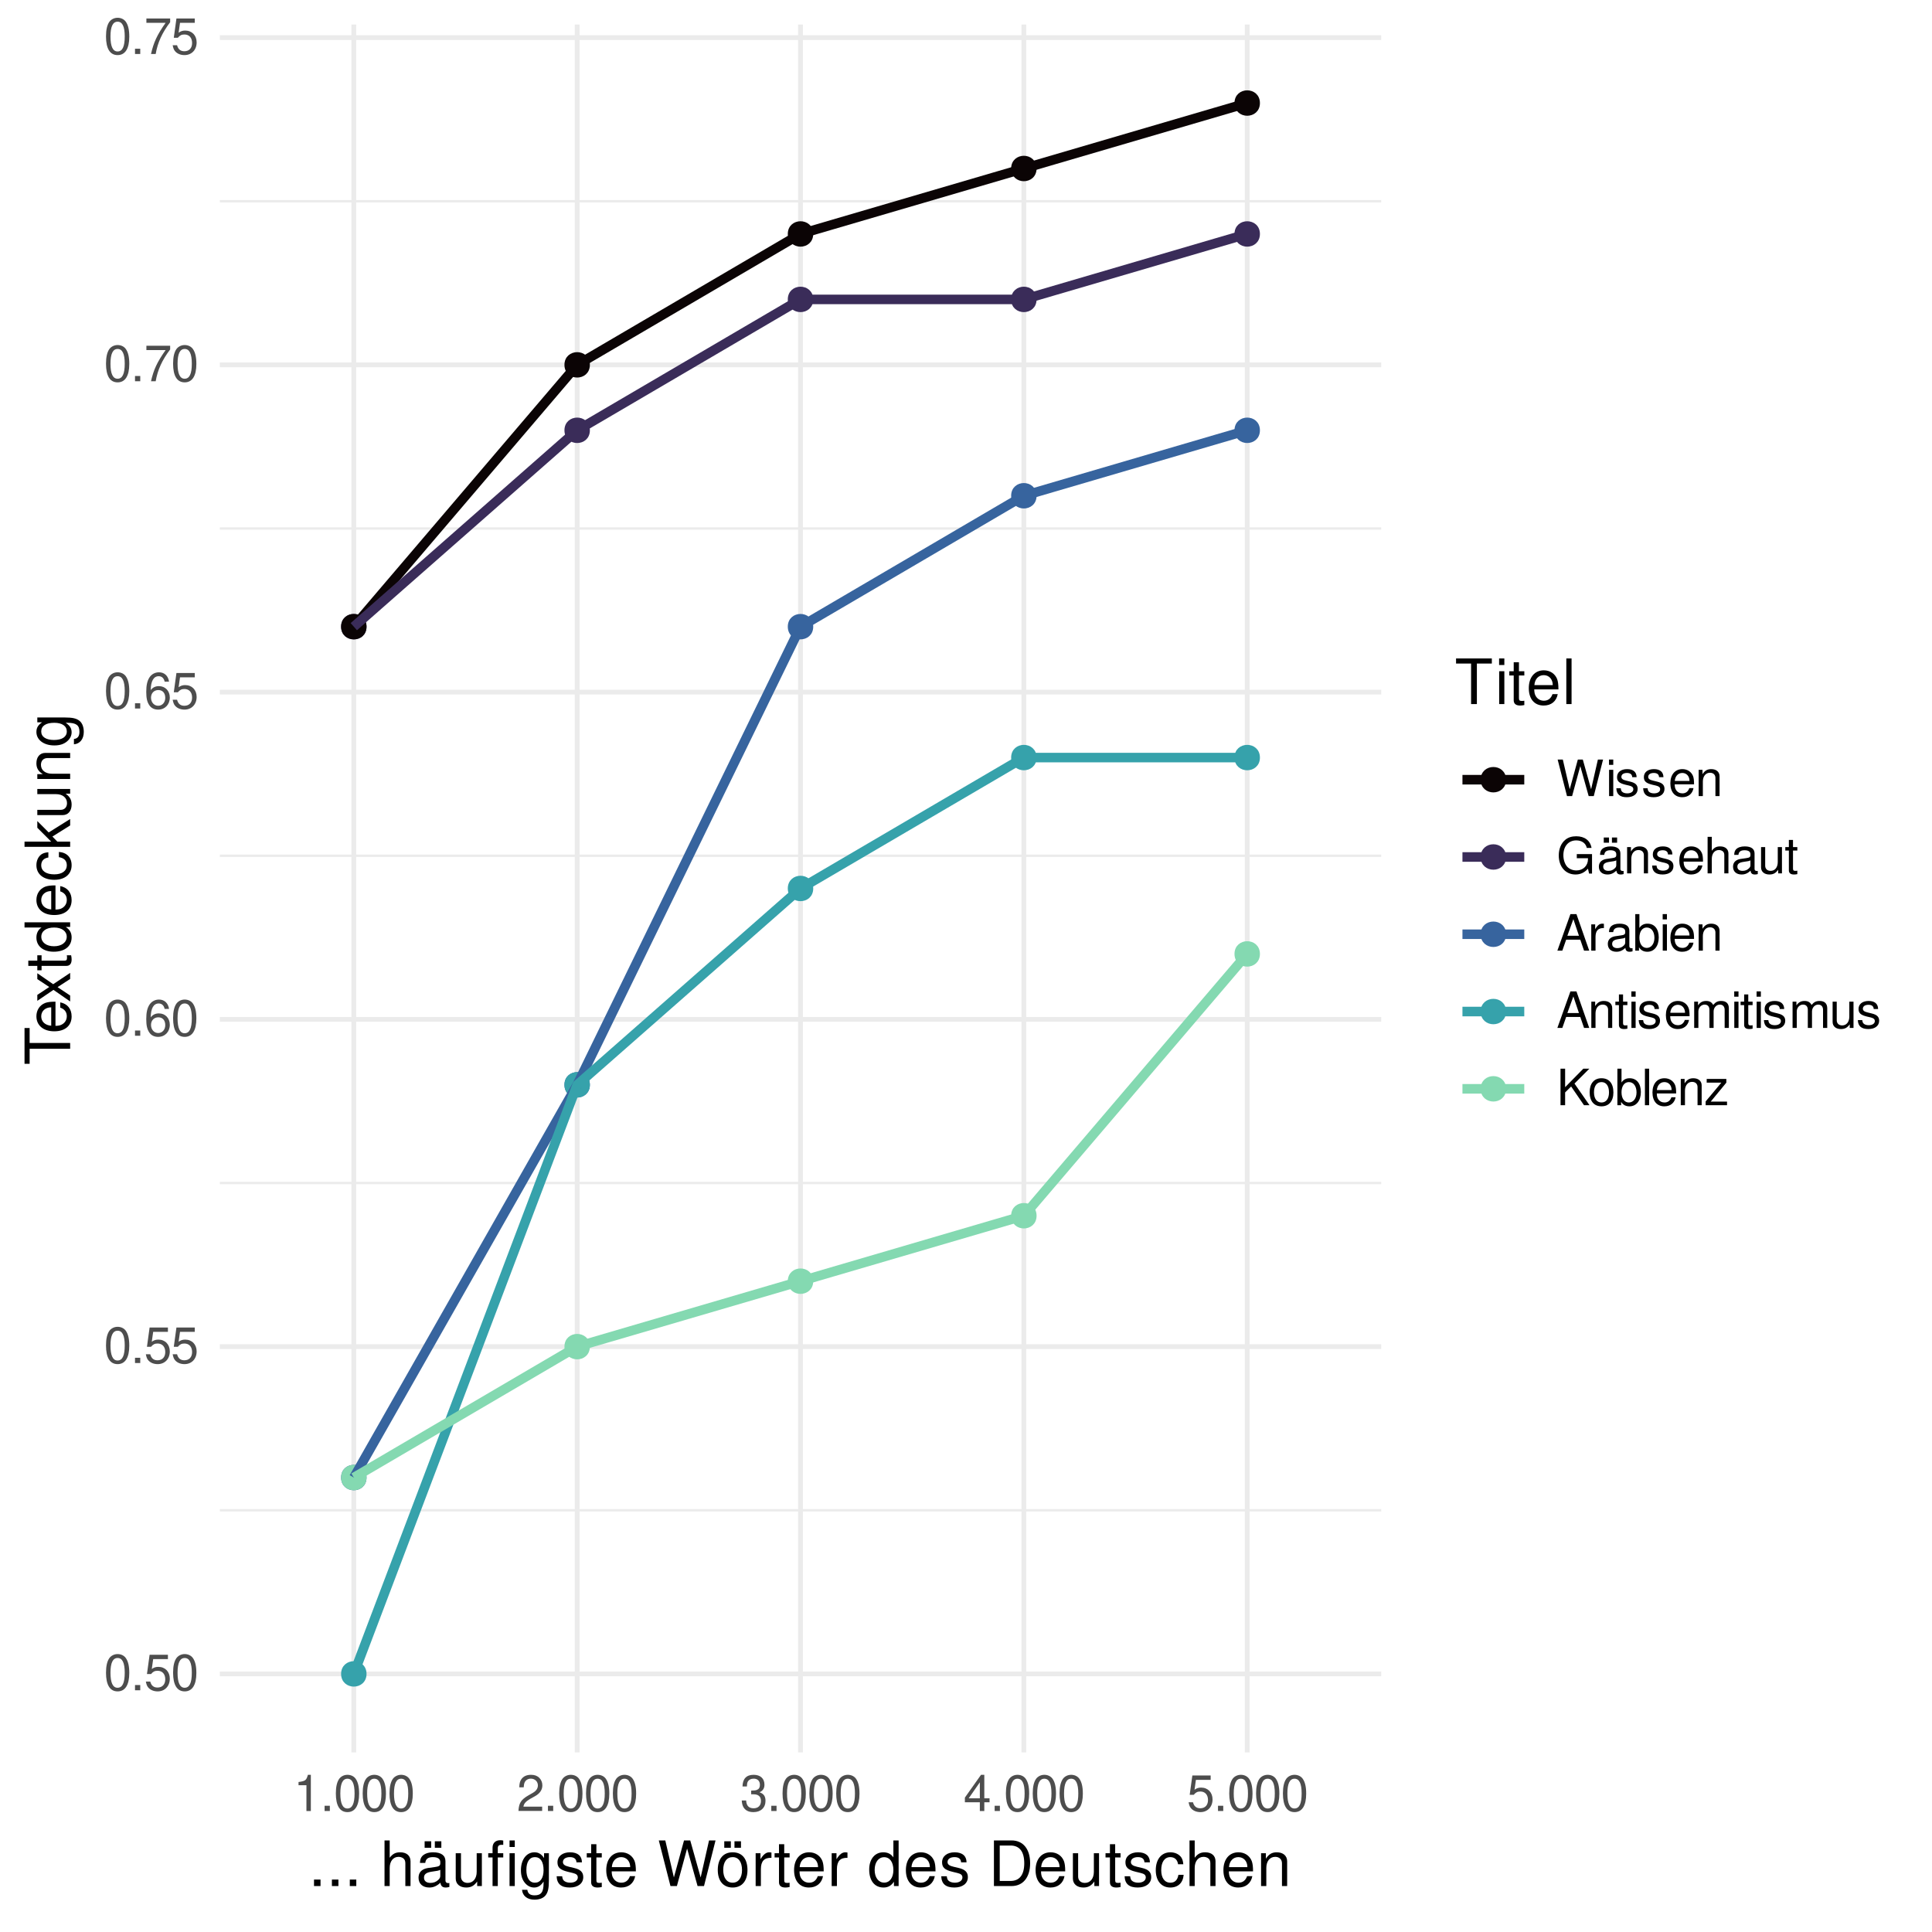 <?xml version="1.0" encoding="UTF-8"?>
<svg xmlns="http://www.w3.org/2000/svg" xmlns:xlink="http://www.w3.org/1999/xlink" width="432" height="432" viewBox="0 0 432 432">
<defs>
<g>
<g id="glyph-0-0">
<path d="M 3.078 -8.094 C 2.344 -8.094 1.672 -7.766 1.25 -7.219 C 0.734 -6.5 0.484 -5.422 0.484 -3.922 C 0.484 -1.188 1.375 0.25 3.078 0.25 C 4.766 0.25 5.688 -1.188 5.688 -3.859 C 5.688 -5.422 5.438 -6.469 4.906 -7.219 C 4.5 -7.781 3.828 -8.094 3.078 -8.094 Z M 3.078 -7.219 C 4.141 -7.219 4.672 -6.141 4.672 -3.938 C 4.672 -1.641 4.156 -0.562 3.062 -0.562 C 2.016 -0.562 1.484 -1.688 1.484 -3.906 C 1.484 -6.141 2.016 -7.219 3.078 -7.219 Z M 3.078 -7.219 "/>
</g>
<g id="glyph-0-1">
<path d="M 2.141 -1.172 L 0.969 -1.172 L 0.969 0 L 2.141 0 Z M 2.141 -1.172 "/>
</g>
<g id="glyph-0-2">
<path d="M 5.328 -7.938 L 1.234 -7.938 L 0.641 -3.625 L 1.547 -3.625 C 2 -4.172 2.391 -4.359 3.016 -4.359 C 4.078 -4.359 4.734 -3.625 4.734 -2.453 C 4.734 -1.312 4.078 -0.609 3 -0.609 C 2.141 -0.609 1.609 -1.047 1.375 -1.953 L 0.391 -1.953 C 0.531 -1.297 0.641 -0.984 0.875 -0.688 C 1.328 -0.094 2.125 0.25 3.031 0.25 C 4.625 0.25 5.75 -0.906 5.75 -2.594 C 5.75 -4.156 4.703 -5.234 3.188 -5.234 C 2.625 -5.234 2.172 -5.094 1.719 -4.75 L 2.031 -6.969 L 5.328 -6.969 Z M 5.328 -7.938 "/>
</g>
<g id="glyph-0-3">
<path d="M 5.578 -6 C 5.391 -7.312 4.531 -8.094 3.328 -8.094 C 2.453 -8.094 1.672 -7.672 1.203 -6.953 C 0.688 -6.156 0.484 -5.172 0.484 -3.703 C 0.484 -2.328 0.672 -1.469 1.156 -0.75 C 1.578 -0.094 2.281 0.25 3.141 0.25 C 4.656 0.25 5.75 -0.875 5.75 -2.453 C 5.75 -3.938 4.734 -5 3.312 -5 C 2.531 -5 1.922 -4.703 1.484 -4.109 C 1.5 -6.109 2.125 -7.219 3.266 -7.219 C 3.953 -7.219 4.438 -6.781 4.594 -6 Z M 3.188 -4.125 C 4.141 -4.125 4.734 -3.453 4.734 -2.375 C 4.734 -1.359 4.062 -0.609 3.156 -0.609 C 2.234 -0.609 1.547 -1.391 1.547 -2.422 C 1.547 -3.422 2.219 -4.125 3.188 -4.125 Z M 3.188 -4.125 "/>
</g>
<g id="glyph-0-4">
<path d="M 5.828 -7.938 L 0.516 -7.938 L 0.516 -6.969 L 4.812 -6.969 C 2.906 -4.266 2.141 -2.609 1.547 0 L 2.594 0 C 3.031 -2.547 4.031 -4.734 5.828 -7.109 Z M 5.828 -7.938 "/>
</g>
<g id="glyph-0-5">
<path d="M 2.906 -5.766 L 2.906 0 L 3.891 0 L 3.891 -8.094 L 3.234 -8.094 C 2.891 -6.859 2.672 -6.688 1.141 -6.484 L 1.141 -5.766 Z M 2.906 -5.766 "/>
</g>
<g id="glyph-0-6">
<path d="M 5.672 -0.969 L 1.484 -0.969 C 1.594 -1.641 1.953 -2.078 2.922 -2.672 L 4.047 -3.297 C 5.156 -3.906 5.719 -4.734 5.719 -5.734 C 5.719 -6.406 5.453 -7.031 4.984 -7.469 C 4.516 -7.891 3.938 -8.094 3.188 -8.094 C 2.172 -8.094 1.422 -7.734 0.984 -7.047 C 0.703 -6.625 0.578 -6.109 0.562 -5.297 L 1.547 -5.297 C 1.578 -5.844 1.641 -6.172 1.781 -6.438 C 2.031 -6.938 2.547 -7.234 3.141 -7.234 C 4.047 -7.234 4.719 -6.594 4.719 -5.719 C 4.719 -5.062 4.344 -4.5 3.641 -4.094 L 2.609 -3.5 C 0.953 -2.547 0.469 -1.781 0.375 -0.016 L 5.672 -0.016 Z M 5.672 -0.969 "/>
</g>
<g id="glyph-0-7">
<path d="M 2.469 -3.734 L 3.016 -3.734 C 4.094 -3.734 4.656 -3.219 4.656 -2.25 C 4.656 -1.234 4.047 -0.609 3.031 -0.609 C 1.938 -0.609 1.406 -1.172 1.344 -2.359 L 0.359 -2.359 C 0.406 -1.703 0.516 -1.281 0.703 -0.922 C 1.125 -0.141 1.891 0.25 2.984 0.25 C 4.609 0.25 5.672 -0.734 5.672 -2.266 C 5.672 -3.297 5.281 -3.859 4.328 -4.188 C 5.062 -4.5 5.438 -5.047 5.438 -5.875 C 5.438 -7.266 4.531 -8.094 3.016 -8.094 C 1.406 -8.094 0.562 -7.203 0.531 -5.484 L 1.516 -5.484 C 1.531 -5.984 1.562 -6.266 1.688 -6.516 C 1.922 -6.969 2.406 -7.234 3.031 -7.234 C 3.906 -7.234 4.422 -6.703 4.422 -5.844 C 4.422 -5.266 4.219 -4.922 3.781 -4.734 C 3.516 -4.609 3.156 -4.578 2.469 -4.562 Z M 2.469 -3.734 "/>
</g>
<g id="glyph-0-8">
<path d="M 3.656 -1.953 L 3.656 0 L 4.656 0 L 4.656 -1.953 L 5.828 -1.953 L 5.828 -2.844 L 4.656 -2.844 L 4.656 -8.094 L 3.922 -8.094 L 0.312 -3 L 0.312 -1.953 Z M 3.656 -2.844 L 1.172 -2.844 L 3.656 -6.422 Z M 3.656 -2.844 "/>
</g>
<g id="glyph-0-9">
<path d="M 8.328 0 L 10.406 -8.172 L 9.25 -8.172 L 7.734 -1.531 L 5.875 -8.172 L 4.766 -8.172 L 2.953 -1.531 L 1.406 -8.172 L 0.25 -8.172 L 2.344 0 L 3.484 0 L 5.312 -6.703 L 7.188 0 Z M 8.328 0 "/>
</g>
<g id="glyph-0-10">
<path d="M 1.688 -5.875 L 0.75 -5.875 L 0.75 0 L 1.688 0 Z M 1.688 -8.172 L 0.734 -8.172 L 0.734 -6.984 L 1.688 -6.984 Z M 1.688 -8.172 "/>
</g>
<g id="glyph-0-11">
<path d="M 4.906 -4.234 C 4.891 -5.391 4.141 -6.031 2.781 -6.031 C 1.406 -6.031 0.531 -5.328 0.531 -4.25 C 0.531 -3.328 1 -2.891 2.391 -2.547 L 3.266 -2.344 C 3.906 -2.188 4.172 -1.953 4.172 -1.531 C 4.172 -0.969 3.625 -0.609 2.797 -0.609 C 2.297 -0.609 1.875 -0.75 1.641 -1 C 1.484 -1.172 1.422 -1.328 1.359 -1.75 L 0.375 -1.75 C 0.422 -0.391 1.188 0.25 2.719 0.25 C 4.203 0.25 5.141 -0.469 5.141 -1.609 C 5.141 -2.469 4.656 -2.953 3.484 -3.234 L 2.594 -3.453 C 1.828 -3.625 1.5 -3.875 1.5 -4.297 C 1.5 -4.844 1.984 -5.172 2.75 -5.172 C 3.5 -5.172 3.906 -4.844 3.922 -4.234 Z M 4.906 -4.234 "/>
</g>
<g id="glyph-0-12">
<path d="M 5.75 -2.625 C 5.75 -3.516 5.688 -4.062 5.516 -4.5 C 5.125 -5.453 4.234 -6.031 3.141 -6.031 C 1.5 -6.031 0.453 -4.797 0.453 -2.859 C 0.453 -0.922 1.453 0.25 3.109 0.25 C 4.453 0.25 5.391 -0.5 5.625 -1.781 L 4.688 -1.781 C 4.422 -1.016 3.906 -0.609 3.141 -0.609 C 2.547 -0.609 2.047 -0.875 1.734 -1.359 C 1.516 -1.703 1.438 -2.031 1.422 -2.625 Z M 1.438 -3.391 C 1.531 -4.469 2.188 -5.172 3.125 -5.172 C 4.078 -5.172 4.734 -4.438 4.734 -3.391 Z M 1.438 -3.391 "/>
</g>
<g id="glyph-0-13">
<path d="M 0.781 -5.875 L 0.781 0 L 1.719 0 L 1.719 -3.234 C 1.719 -4.438 2.359 -5.219 3.312 -5.219 C 4.062 -5.219 4.531 -4.766 4.531 -4.062 L 4.531 0 L 5.453 0 L 5.453 -4.438 C 5.453 -5.406 4.734 -6.031 3.594 -6.031 C 2.719 -6.031 2.156 -5.703 1.641 -4.891 L 1.641 -5.875 Z M 0.781 -5.875 "/>
</g>
<g id="glyph-0-14">
<path d="M 7.938 -4.312 L 4.531 -4.312 L 4.531 -3.391 L 7.031 -3.391 L 7.031 -3.172 C 7.031 -1.719 5.953 -0.656 4.453 -0.656 C 3.625 -0.656 2.875 -0.969 2.391 -1.484 C 1.859 -2.078 1.531 -3.047 1.531 -4.062 C 1.531 -6.062 2.672 -7.375 4.406 -7.375 C 5.641 -7.375 6.547 -6.75 6.766 -5.688 L 7.828 -5.688 C 7.547 -7.344 6.281 -8.297 4.406 -8.297 C 3.422 -8.297 2.609 -8.047 1.969 -7.516 C 1.016 -6.734 0.5 -5.469 0.5 -4 C 0.5 -1.484 2.031 0.25 4.234 0.25 C 5.344 0.25 6.219 -0.156 7.031 -1.047 L 7.281 0.047 L 7.938 0.047 Z M 7.938 -4.312 "/>
</g>
<g id="glyph-0-15">
<path d="M 6 -0.547 C 5.891 -0.531 5.844 -0.531 5.797 -0.531 C 5.469 -0.531 5.281 -0.688 5.281 -0.984 L 5.281 -4.438 C 5.281 -5.484 4.531 -6.031 3.078 -6.031 C 2.219 -6.031 1.531 -5.797 1.125 -5.359 C 0.859 -5.047 0.75 -4.719 0.734 -4.141 L 1.672 -4.141 C 1.75 -4.844 2.172 -5.172 3.047 -5.172 C 3.906 -5.172 4.359 -4.859 4.359 -4.297 L 4.359 -4.062 C 4.344 -3.656 4.141 -3.5 3.391 -3.406 C 2.062 -3.234 1.859 -3.188 1.5 -3.047 C 0.812 -2.75 0.469 -2.234 0.469 -1.484 C 0.469 -0.422 1.203 0.25 2.391 0.25 C 3.141 0.25 3.734 0 4.391 -0.609 C 4.453 0 4.75 0.25 5.359 0.25 C 5.562 0.25 5.688 0.234 6 0.156 Z M 4.359 -1.844 C 4.359 -1.531 4.266 -1.344 3.984 -1.094 C 3.609 -0.734 3.141 -0.562 2.594 -0.562 C 1.875 -0.562 1.438 -0.906 1.438 -1.5 C 1.438 -2.125 1.844 -2.438 2.859 -2.578 C 3.859 -2.719 4.047 -2.75 4.359 -2.906 Z M 2.734 -8.016 L 1.562 -8.016 L 1.562 -6.859 L 2.734 -6.859 Z M 4.547 -8.016 L 3.391 -8.016 L 3.391 -6.859 L 4.547 -6.859 Z M 4.547 -8.016 "/>
</g>
<g id="glyph-0-16">
<path d="M 0.781 -8.172 L 0.781 0 L 1.719 0 L 1.719 -3.234 C 1.719 -4.438 2.344 -5.219 3.312 -5.219 C 3.625 -5.219 3.906 -5.125 4.141 -4.969 C 4.406 -4.766 4.516 -4.484 4.516 -4.062 L 4.516 0 L 5.438 0 L 5.438 -4.438 C 5.438 -5.422 4.734 -6.031 3.594 -6.031 C 2.766 -6.031 2.266 -5.781 1.719 -5.062 L 1.719 -8.172 Z M 0.781 -8.172 "/>
</g>
<g id="glyph-0-17">
<path d="M 6 -0.547 C 5.891 -0.531 5.844 -0.531 5.797 -0.531 C 5.469 -0.531 5.281 -0.688 5.281 -0.984 L 5.281 -4.438 C 5.281 -5.484 4.531 -6.031 3.078 -6.031 C 2.219 -6.031 1.531 -5.797 1.125 -5.359 C 0.859 -5.047 0.75 -4.719 0.734 -4.141 L 1.672 -4.141 C 1.75 -4.844 2.172 -5.172 3.047 -5.172 C 3.906 -5.172 4.359 -4.859 4.359 -4.297 L 4.359 -4.062 C 4.344 -3.656 4.141 -3.5 3.391 -3.406 C 2.062 -3.234 1.859 -3.188 1.5 -3.047 C 0.812 -2.75 0.469 -2.234 0.469 -1.484 C 0.469 -0.422 1.203 0.25 2.391 0.25 C 3.141 0.25 3.734 0 4.391 -0.609 C 4.453 0 4.75 0.25 5.359 0.25 C 5.562 0.25 5.688 0.234 6 0.156 Z M 4.359 -1.844 C 4.359 -1.531 4.266 -1.344 3.984 -1.094 C 3.609 -0.734 3.141 -0.562 2.594 -0.562 C 1.875 -0.562 1.438 -0.906 1.438 -1.5 C 1.438 -2.125 1.844 -2.438 2.859 -2.578 C 3.859 -2.719 4.047 -2.75 4.359 -2.906 Z M 4.359 -1.844 "/>
</g>
<g id="glyph-0-18">
<path d="M 5.406 0 L 5.406 -5.875 L 4.469 -5.875 L 4.469 -2.547 C 4.469 -1.344 3.844 -0.562 2.875 -0.562 C 2.125 -0.562 1.656 -1.016 1.656 -1.719 L 1.656 -5.875 L 0.734 -5.875 L 0.734 -1.344 C 0.734 -0.375 1.453 0.25 2.594 0.25 C 3.469 0.25 4.016 -0.047 4.562 -0.812 L 4.562 0 Z M 5.406 0 "/>
</g>
<g id="glyph-0-19">
<path d="M 2.844 -5.875 L 1.875 -5.875 L 1.875 -7.484 L 0.953 -7.484 L 0.953 -5.875 L 0.156 -5.875 L 0.156 -5.109 L 0.953 -5.109 L 0.953 -0.672 C 0.953 -0.062 1.359 0.25 2.078 0.25 C 2.328 0.25 2.531 0.234 2.844 0.172 L 2.844 -0.609 C 2.719 -0.578 2.594 -0.562 2.391 -0.562 C 2 -0.562 1.875 -0.672 1.875 -1.094 L 1.875 -5.109 L 2.844 -5.109 Z M 2.844 -5.875 "/>
</g>
<g id="glyph-0-20">
<path d="M 5.312 -2.453 L 6.156 0 L 7.312 0 L 4.453 -8.172 L 3.109 -8.172 L 0.188 0 L 1.297 0 L 2.156 -2.453 Z M 5.016 -3.328 L 2.422 -3.328 L 3.766 -7.047 Z M 5.016 -3.328 "/>
</g>
<g id="glyph-0-21">
<path d="M 0.766 -5.875 L 0.766 0 L 1.719 0 L 1.719 -3.047 C 1.719 -4.453 2.312 -5.094 3.594 -5.047 L 3.594 -6 C 3.438 -6.031 3.344 -6.031 3.234 -6.031 C 2.625 -6.031 2.172 -5.688 1.641 -4.812 L 1.641 -5.875 Z M 0.766 -5.875 "/>
</g>
<g id="glyph-0-22">
<path d="M 0.609 -8.172 L 0.609 0 L 1.438 0 L 1.438 -0.75 C 1.891 -0.062 2.484 0.25 3.312 0.25 C 4.844 0.25 5.859 -1.016 5.859 -2.953 C 5.859 -4.859 4.906 -6.031 3.344 -6.031 C 2.547 -6.031 1.969 -5.734 1.531 -5.078 L 1.531 -8.172 Z M 3.172 -5.172 C 4.219 -5.172 4.891 -4.25 4.891 -2.859 C 4.891 -1.531 4.188 -0.609 3.172 -0.609 C 2.172 -0.609 1.531 -1.516 1.531 -2.891 C 1.531 -4.266 2.172 -5.172 3.172 -5.172 Z M 3.172 -5.172 "/>
</g>
<g id="glyph-0-23">
<path d="M 0.781 -5.875 L 0.781 0 L 1.719 0 L 1.719 -3.688 C 1.719 -4.531 2.344 -5.219 3.109 -5.219 C 3.797 -5.219 4.188 -4.797 4.188 -4.047 L 4.188 0 L 5.125 0 L 5.125 -3.688 C 5.125 -4.531 5.75 -5.219 6.516 -5.219 C 7.188 -5.219 7.594 -4.781 7.594 -4.047 L 7.594 0 L 8.531 0 L 8.531 -4.406 C 8.531 -5.453 7.938 -6.031 6.828 -6.031 C 6.047 -6.031 5.578 -5.797 5.031 -5.141 C 4.688 -5.766 4.219 -6.031 3.453 -6.031 C 2.672 -6.031 2.141 -5.75 1.641 -5.047 L 1.641 -5.875 Z M 0.781 -5.875 "/>
</g>
<g id="glyph-0-24">
<path d="M 1.922 -2.859 L 3.266 -4.188 L 6.141 0 L 7.375 0 L 4.016 -4.844 L 7.344 -8.172 L 6 -8.172 L 1.922 -4.031 L 1.922 -8.172 L 0.891 -8.172 L 0.891 0 L 1.922 0 Z M 1.922 -2.859 "/>
</g>
<g id="glyph-0-25">
<path d="M 3.047 -6.031 C 1.391 -6.031 0.406 -4.859 0.406 -2.891 C 0.406 -0.906 1.391 0.25 3.062 0.25 C 4.719 0.25 5.719 -0.922 5.719 -2.844 C 5.719 -4.891 4.75 -6.031 3.047 -6.031 Z M 3.062 -5.172 C 4.109 -5.172 4.734 -4.312 4.734 -2.859 C 4.734 -1.469 4.094 -0.609 3.062 -0.609 C 2.016 -0.609 1.375 -1.469 1.375 -2.891 C 1.375 -4.312 2.016 -5.172 3.062 -5.172 Z M 3.062 -5.172 "/>
</g>
<g id="glyph-0-26">
<path d="M 1.703 -8.172 L 0.766 -8.172 L 0.766 0 L 1.703 0 Z M 1.703 -8.172 "/>
</g>
<g id="glyph-0-27">
<path d="M 4.969 -5.875 L 0.578 -5.875 L 0.578 -5.047 L 3.859 -5.047 L 0.344 -0.844 L 0.344 0 L 5.125 0 L 5.125 -0.812 L 1.484 -0.812 L 4.969 -5.047 Z M 4.969 -5.875 "/>
</g>
<g id="glyph-1-0">
<path d="M 2.672 -1.453 L 1.219 -1.453 L 1.219 0 L 2.672 0 Z M 2.672 -1.453 "/>
</g>
<g id="glyph-1-1">
</g>
<g id="glyph-1-2">
<path d="M 0.984 -10.203 L 0.984 0 L 2.141 0 L 2.141 -4.047 C 2.141 -5.547 2.922 -6.531 4.125 -6.531 C 4.516 -6.531 4.891 -6.406 5.172 -6.203 C 5.5 -5.953 5.641 -5.594 5.641 -5.078 L 5.641 0 L 6.797 0 L 6.797 -5.547 C 6.797 -6.781 5.922 -7.547 4.5 -7.547 C 3.453 -7.547 2.828 -7.219 2.141 -6.328 L 2.141 -10.203 Z M 0.984 -10.203 "/>
</g>
<g id="glyph-1-3">
<path d="M 7.484 -0.688 C 7.359 -0.656 7.312 -0.656 7.234 -0.656 C 6.828 -0.656 6.609 -0.875 6.609 -1.234 L 6.609 -5.547 C 6.609 -6.844 5.656 -7.547 3.844 -7.547 C 2.766 -7.547 1.922 -7.234 1.406 -6.688 C 1.078 -6.312 0.938 -5.891 0.906 -5.172 L 2.094 -5.172 C 2.188 -6.062 2.719 -6.469 3.812 -6.469 C 4.875 -6.469 5.453 -6.078 5.453 -5.375 L 5.453 -5.062 C 5.438 -4.562 5.188 -4.375 4.234 -4.25 C 2.578 -4.047 2.328 -3.984 1.875 -3.812 C 1.016 -3.438 0.594 -2.797 0.594 -1.844 C 0.594 -0.516 1.516 0.328 3 0.328 C 3.922 0.328 4.656 0 5.484 -0.75 C 5.578 0 5.938 0.328 6.688 0.328 C 6.938 0.328 7.094 0.297 7.484 0.203 Z M 5.453 -2.312 C 5.453 -1.922 5.328 -1.688 4.984 -1.359 C 4.516 -0.922 3.938 -0.703 3.25 -0.703 C 2.344 -0.703 1.812 -1.141 1.812 -1.875 C 1.812 -2.641 2.312 -3.031 3.562 -3.219 C 4.812 -3.391 5.047 -3.438 5.453 -3.625 Z M 3.422 -10.016 L 1.953 -10.016 L 1.953 -8.562 L 3.422 -8.562 Z M 5.688 -10.016 L 4.234 -10.016 L 4.234 -8.562 L 5.688 -8.562 Z M 5.688 -10.016 "/>
</g>
<g id="glyph-1-4">
<path d="M 6.75 0 L 6.75 -7.344 L 5.594 -7.344 L 5.594 -3.172 C 5.594 -1.688 4.797 -0.703 3.578 -0.703 C 2.656 -0.703 2.078 -1.266 2.078 -2.141 L 2.078 -7.344 L 0.906 -7.344 L 0.906 -1.688 C 0.906 -0.469 1.812 0.328 3.25 0.328 C 4.328 0.328 5.016 -0.062 5.703 -1.016 L 5.703 0 Z M 6.75 0 "/>
</g>
<g id="glyph-1-5">
<path d="M 3.531 -7.344 L 2.312 -7.344 L 2.312 -8.484 C 2.312 -8.969 2.578 -9.219 3.125 -9.219 C 3.219 -9.219 3.266 -9.219 3.531 -9.219 L 3.531 -10.172 C 3.266 -10.234 3.109 -10.25 2.875 -10.25 C 1.797 -10.25 1.141 -9.625 1.141 -8.578 L 1.141 -7.344 L 0.172 -7.344 L 0.172 -6.391 L 1.141 -6.391 L 1.141 0 L 2.312 0 L 2.312 -6.391 L 3.531 -6.391 Z M 6.109 -7.344 L 4.938 -7.344 L 4.938 0 L 6.109 0 Z M 6.109 -10.203 L 4.938 -10.203 L 4.938 -8.734 L 6.109 -8.734 Z M 6.109 -10.203 "/>
</g>
<g id="glyph-1-6">
<path d="M 5.656 -7.344 L 5.656 -6.266 C 5.062 -7.156 4.422 -7.547 3.5 -7.547 C 1.719 -7.547 0.484 -5.891 0.484 -3.547 C 0.484 -2.312 0.781 -1.406 1.406 -0.672 C 1.953 -0.031 2.656 0.328 3.422 0.328 C 4.297 0.328 4.922 -0.062 5.547 -1 L 5.547 -0.609 C 5.547 1.344 5 2.078 3.547 2.078 C 2.547 2.078 2.031 1.688 1.922 0.844 L 0.734 0.844 C 0.844 2.203 1.922 3.047 3.516 3.047 C 4.594 3.047 5.484 2.703 5.969 2.109 C 6.531 1.422 6.734 0.516 6.734 -1.203 L 6.734 -7.344 Z M 3.609 -6.469 C 4.844 -6.469 5.547 -5.438 5.547 -3.562 C 5.547 -1.797 4.828 -0.75 3.609 -0.75 C 2.406 -0.75 1.703 -1.812 1.703 -3.609 C 1.703 -5.406 2.406 -6.469 3.609 -6.469 Z M 3.609 -6.469 "/>
</g>
<g id="glyph-1-7">
<path d="M 6.125 -5.297 C 6.125 -6.734 5.172 -7.547 3.469 -7.547 C 1.766 -7.547 0.656 -6.656 0.656 -5.312 C 0.656 -4.156 1.25 -3.609 2.984 -3.188 L 4.078 -2.922 C 4.891 -2.734 5.203 -2.438 5.203 -1.922 C 5.203 -1.219 4.516 -0.75 3.5 -0.75 C 2.875 -0.75 2.344 -0.938 2.047 -1.25 C 1.859 -1.453 1.781 -1.672 1.703 -2.188 L 0.469 -2.188 C 0.531 -0.484 1.484 0.328 3.406 0.328 C 5.25 0.328 6.422 -0.594 6.422 -2 C 6.422 -3.094 5.812 -3.703 4.359 -4.047 L 3.234 -4.312 C 2.281 -4.531 1.875 -4.844 1.875 -5.359 C 1.875 -6.047 2.484 -6.469 3.438 -6.469 C 4.375 -6.469 4.875 -6.062 4.906 -5.297 Z M 6.125 -5.297 "/>
</g>
<g id="glyph-1-8">
<path d="M 3.562 -7.344 L 2.359 -7.344 L 2.359 -9.359 L 1.188 -9.359 L 1.188 -7.344 L 0.203 -7.344 L 0.203 -6.391 L 1.188 -6.391 L 1.188 -0.844 C 1.188 -0.078 1.688 0.328 2.609 0.328 C 2.906 0.328 3.156 0.297 3.562 0.219 L 3.562 -0.75 C 3.391 -0.719 3.234 -0.703 3 -0.703 C 2.484 -0.703 2.359 -0.844 2.359 -1.359 L 2.359 -6.391 L 3.562 -6.391 Z M 3.562 -7.344 "/>
</g>
<g id="glyph-1-9">
<path d="M 7.188 -3.281 C 7.188 -4.391 7.094 -5.062 6.891 -5.609 C 6.406 -6.812 5.297 -7.547 3.922 -7.547 C 1.875 -7.547 0.562 -5.984 0.562 -3.562 C 0.562 -1.141 1.812 0.328 3.891 0.328 C 5.578 0.328 6.734 -0.625 7.031 -2.219 L 5.859 -2.219 C 5.531 -1.266 4.875 -0.75 3.938 -0.75 C 3.188 -0.75 2.562 -1.094 2.172 -1.703 C 1.891 -2.125 1.797 -2.547 1.781 -3.281 Z M 1.812 -4.234 C 1.906 -5.594 2.734 -6.469 3.906 -6.469 C 5.094 -6.469 5.922 -5.547 5.922 -4.234 Z M 1.812 -4.234 "/>
</g>
<g id="glyph-1-10">
<path d="M 10.422 0 L 13 -10.203 L 11.547 -10.203 L 9.672 -1.922 L 7.344 -10.203 L 5.953 -10.203 L 3.688 -1.922 L 1.766 -10.203 L 0.312 -10.203 L 2.922 0 L 4.359 0 L 6.641 -8.391 L 8.984 0 Z M 10.422 0 "/>
</g>
<g id="glyph-1-11">
<path d="M 3.812 -7.547 C 1.734 -7.547 0.5 -6.078 0.5 -3.609 C 0.5 -1.141 1.734 0.328 3.828 0.328 C 5.891 0.328 7.141 -1.141 7.141 -3.562 C 7.141 -6.109 5.938 -7.547 3.812 -7.547 Z M 3.828 -6.469 C 5.141 -6.469 5.922 -5.391 5.922 -3.562 C 5.922 -1.828 5.109 -0.75 3.828 -0.75 C 2.516 -0.75 1.719 -1.828 1.719 -3.609 C 1.719 -5.391 2.516 -6.469 3.828 -6.469 Z M 3.422 -10.016 L 1.953 -10.016 L 1.953 -8.562 L 3.422 -8.562 Z M 5.688 -10.016 L 4.234 -10.016 L 4.234 -8.562 L 5.688 -8.562 Z M 5.688 -10.016 "/>
</g>
<g id="glyph-1-12">
<path d="M 0.969 -7.344 L 0.969 0 L 2.141 0 L 2.141 -3.812 C 2.156 -5.578 2.891 -6.359 4.5 -6.312 L 4.5 -7.5 C 4.297 -7.531 4.188 -7.547 4.047 -7.547 C 3.297 -7.547 2.719 -7.094 2.047 -6 L 2.047 -7.344 Z M 0.969 -7.344 "/>
</g>
<g id="glyph-1-13">
<path d="M 6.938 -10.203 L 5.766 -10.203 L 5.766 -6.406 C 5.281 -7.156 4.5 -7.547 3.516 -7.547 C 1.609 -7.547 0.359 -6.016 0.359 -3.688 C 0.359 -1.203 1.562 0.328 3.562 0.328 C 4.562 0.328 5.266 -0.062 5.891 -0.969 L 5.891 0 L 6.938 0 Z M 3.703 -6.453 C 4.969 -6.453 5.766 -5.344 5.766 -3.578 C 5.766 -1.891 4.953 -0.766 3.719 -0.766 C 2.438 -0.766 1.578 -1.906 1.578 -3.609 C 1.578 -5.312 2.438 -6.453 3.703 -6.453 Z M 3.703 -6.453 "/>
</g>
<g id="glyph-1-14">
<path d="M 1.25 0 L 5.188 0 C 7.75 0 9.344 -1.938 9.344 -5.109 C 9.344 -8.281 7.766 -10.203 5.188 -10.203 L 1.25 -10.203 Z M 2.547 -1.141 L 2.547 -9.062 L 4.953 -9.062 C 6.969 -9.062 8.031 -7.703 8.031 -5.094 C 8.031 -2.5 6.969 -1.141 4.953 -1.141 Z M 2.547 -1.141 "/>
</g>
<g id="glyph-1-15">
<path d="M 6.594 -4.875 C 6.531 -5.594 6.391 -6.047 6.109 -6.453 C 5.594 -7.141 4.719 -7.547 3.703 -7.547 C 1.703 -7.547 0.438 -5.984 0.438 -3.547 C 0.438 -1.172 1.688 0.328 3.688 0.328 C 5.438 0.328 6.531 -0.734 6.672 -2.516 L 5.5 -2.516 C 5.312 -1.344 4.703 -0.75 3.703 -0.75 C 2.422 -0.75 1.656 -1.812 1.656 -3.547 C 1.656 -5.375 2.406 -6.469 3.688 -6.469 C 4.656 -6.469 5.281 -5.891 5.422 -4.875 Z M 6.594 -4.875 "/>
</g>
<g id="glyph-1-16">
<path d="M 0.984 -7.344 L 0.984 0 L 2.156 0 L 2.156 -4.047 C 2.156 -5.547 2.938 -6.531 4.141 -6.531 C 5.062 -6.531 5.656 -5.969 5.656 -5.078 L 5.656 0 L 6.812 0 L 6.812 -5.547 C 6.812 -6.766 5.906 -7.547 4.5 -7.547 C 3.406 -7.547 2.703 -7.125 2.062 -6.109 L 2.062 -7.344 Z M 0.984 -7.344 "/>
</g>
<g id="glyph-1-17">
<path d="M 4.953 -9.062 L 8.297 -9.062 L 8.297 -10.203 L 0.297 -10.203 L 0.297 -9.062 L 3.656 -9.062 L 3.656 0 L 4.953 0 Z M 4.953 -9.062 "/>
</g>
<g id="glyph-1-18">
<path d="M 2.094 -7.344 L 0.938 -7.344 L 0.938 0 L 2.094 0 Z M 2.094 -10.203 L 0.922 -10.203 L 0.922 -8.734 L 2.094 -8.734 Z M 2.094 -10.203 "/>
</g>
<g id="glyph-1-19">
<path d="M 2.125 -10.203 L 0.953 -10.203 L 0.953 0 L 2.125 0 Z M 2.125 -10.203 "/>
</g>
<g id="glyph-2-0">
<path d="M -9.062 -4.953 L -9.062 -8.297 L -10.203 -8.297 L -10.203 -0.297 L -9.062 -0.297 L -9.062 -3.656 L 0 -3.656 L 0 -4.953 Z M -9.062 -4.953 "/>
</g>
<g id="glyph-2-1">
<path d="M -3.281 -7.188 C -4.391 -7.188 -5.062 -7.094 -5.609 -6.891 C -6.812 -6.406 -7.547 -5.297 -7.547 -3.922 C -7.547 -1.875 -5.984 -0.562 -3.562 -0.562 C -1.141 -0.562 0.328 -1.812 0.328 -3.891 C 0.328 -5.578 -0.625 -6.734 -2.219 -7.031 L -2.219 -5.859 C -1.266 -5.531 -0.75 -4.875 -0.75 -3.938 C -0.75 -3.188 -1.094 -2.562 -1.703 -2.172 C -2.125 -1.891 -2.547 -1.797 -3.281 -1.781 Z M -4.234 -1.812 C -5.594 -1.906 -6.469 -2.734 -6.469 -3.906 C -6.469 -5.094 -5.547 -5.922 -4.234 -5.922 Z M -4.234 -1.812 "/>
</g>
<g id="glyph-2-2">
<path d="M -3.797 -4.094 L -7.344 -6.547 L -7.344 -5.234 L -4.672 -3.469 L -7.344 -1.703 L -7.344 -0.375 L -3.734 -2.828 L 0 -0.234 L 0 -1.562 L -2.812 -3.438 L 0 -5.266 L 0 -6.625 Z M -3.797 -4.094 "/>
</g>
<g id="glyph-2-3">
<path d="M -7.344 -3.562 L -7.344 -2.359 L -9.359 -2.359 L -9.359 -1.188 L -7.344 -1.188 L -7.344 -0.203 L -6.391 -0.203 L -6.391 -1.188 L -0.844 -1.188 C -0.078 -1.188 0.328 -1.688 0.328 -2.609 C 0.328 -2.906 0.297 -3.156 0.219 -3.562 L -0.75 -3.562 C -0.719 -3.391 -0.703 -3.234 -0.703 -3 C -0.703 -2.484 -0.844 -2.359 -1.359 -2.359 L -6.391 -2.359 L -6.391 -3.562 Z M -7.344 -3.562 "/>
</g>
<g id="glyph-2-4">
<path d="M -10.203 -6.938 L -10.203 -5.766 L -6.406 -5.766 C -7.156 -5.281 -7.547 -4.5 -7.547 -3.516 C -7.547 -1.609 -6.016 -0.359 -3.688 -0.359 C -1.203 -0.359 0.328 -1.562 0.328 -3.562 C 0.328 -4.562 -0.062 -5.266 -0.969 -5.891 L 0 -5.891 L 0 -6.938 Z M -6.453 -3.703 C -6.453 -4.969 -5.344 -5.766 -3.578 -5.766 C -1.891 -5.766 -0.766 -4.953 -0.766 -3.719 C -0.766 -2.438 -1.906 -1.578 -3.609 -1.578 C -5.312 -1.578 -6.453 -2.438 -6.453 -3.703 Z M -6.453 -3.703 "/>
</g>
<g id="glyph-2-5">
<path d="M -4.875 -6.594 C -5.594 -6.531 -6.047 -6.391 -6.453 -6.109 C -7.141 -5.594 -7.547 -4.719 -7.547 -3.703 C -7.547 -1.703 -5.984 -0.438 -3.547 -0.438 C -1.172 -0.438 0.328 -1.688 0.328 -3.688 C 0.328 -5.438 -0.734 -6.531 -2.516 -6.672 L -2.516 -5.5 C -1.344 -5.312 -0.75 -4.703 -0.75 -3.703 C -0.75 -2.422 -1.812 -1.656 -3.547 -1.656 C -5.375 -1.656 -6.469 -2.406 -6.469 -3.688 C -6.469 -4.656 -5.891 -5.281 -4.875 -5.422 Z M -4.875 -6.594 "/>
</g>
<g id="glyph-2-6">
<path d="M -10.203 -1.969 L -10.203 -0.812 L 0 -0.812 L 0 -1.969 L -2.859 -1.969 L -3.969 -3.109 L 0 -5.594 L 0 -7.031 L -4.797 -4.031 L -7.344 -6.578 L -7.344 -5.078 L -4.234 -1.969 Z M -10.203 -1.969 "/>
</g>
<g id="glyph-2-7">
<path d="M 0 -6.75 L -7.344 -6.75 L -7.344 -5.594 L -3.172 -5.594 C -1.688 -5.594 -0.703 -4.797 -0.703 -3.578 C -0.703 -2.656 -1.266 -2.078 -2.141 -2.078 L -7.344 -2.078 L -7.344 -0.906 L -1.688 -0.906 C -0.469 -0.906 0.328 -1.812 0.328 -3.25 C 0.328 -4.328 -0.062 -5.016 -1.016 -5.703 L 0 -5.703 Z M 0 -6.75 "/>
</g>
<g id="glyph-2-8">
<path d="M -7.344 -0.984 L 0 -0.984 L 0 -2.156 L -4.047 -2.156 C -5.547 -2.156 -6.531 -2.938 -6.531 -4.141 C -6.531 -5.062 -5.969 -5.656 -5.078 -5.656 L 0 -5.656 L 0 -6.812 L -5.547 -6.812 C -6.766 -6.812 -7.547 -5.906 -7.547 -4.5 C -7.547 -3.406 -7.125 -2.703 -6.109 -2.062 L -7.344 -2.062 Z M -7.344 -0.984 "/>
</g>
<g id="glyph-2-9">
<path d="M -7.344 -5.656 L -6.266 -5.656 C -7.156 -5.062 -7.547 -4.422 -7.547 -3.5 C -7.547 -1.719 -5.891 -0.484 -3.547 -0.484 C -2.312 -0.484 -1.406 -0.781 -0.672 -1.406 C -0.031 -1.953 0.328 -2.656 0.328 -3.422 C 0.328 -4.297 -0.062 -4.922 -1 -5.547 L -0.609 -5.547 C 1.344 -5.547 2.078 -5 2.078 -3.547 C 2.078 -2.547 1.688 -2.031 0.844 -1.922 L 0.844 -0.734 C 2.203 -0.844 3.047 -1.922 3.047 -3.516 C 3.047 -4.594 2.703 -5.484 2.109 -5.969 C 1.422 -6.531 0.516 -6.734 -1.203 -6.734 L -7.344 -6.734 Z M -6.469 -3.609 C -6.469 -4.844 -5.438 -5.547 -3.562 -5.547 C -1.797 -5.547 -0.75 -4.828 -0.75 -3.609 C -0.75 -2.406 -1.812 -1.703 -3.609 -1.703 C -5.406 -1.703 -6.469 -2.406 -6.469 -3.609 Z M -6.469 -3.609 "/>
</g>
</g>
<clipPath id="clip-0">
<path clip-rule="nonzero" d="M 49.152 337 L 308.844 337 L 308.844 338 L 49.152 338 Z M 49.152 337 "/>
</clipPath>
<clipPath id="clip-1">
<path clip-rule="nonzero" d="M 49.152 264 L 308.844 264 L 308.844 265 L 49.152 265 Z M 49.152 264 "/>
</clipPath>
<clipPath id="clip-2">
<path clip-rule="nonzero" d="M 49.152 191 L 308.844 191 L 308.844 192 L 49.152 192 Z M 49.152 191 "/>
</clipPath>
<clipPath id="clip-3">
<path clip-rule="nonzero" d="M 49.152 117 L 308.844 117 L 308.844 119 L 49.152 119 Z M 49.152 117 "/>
</clipPath>
<clipPath id="clip-4">
<path clip-rule="nonzero" d="M 49.152 44 L 308.844 44 L 308.844 46 L 49.152 46 Z M 49.152 44 "/>
</clipPath>
<clipPath id="clip-5">
<path clip-rule="nonzero" d="M 49.152 373 L 308.844 373 L 308.844 375 L 49.152 375 Z M 49.152 373 "/>
</clipPath>
<clipPath id="clip-6">
<path clip-rule="nonzero" d="M 49.152 300 L 308.844 300 L 308.844 302 L 49.152 302 Z M 49.152 300 "/>
</clipPath>
<clipPath id="clip-7">
<path clip-rule="nonzero" d="M 49.152 227 L 308.844 227 L 308.844 229 L 49.152 229 Z M 49.152 227 "/>
</clipPath>
<clipPath id="clip-8">
<path clip-rule="nonzero" d="M 49.152 154 L 308.844 154 L 308.844 156 L 49.152 156 Z M 49.152 154 "/>
</clipPath>
<clipPath id="clip-9">
<path clip-rule="nonzero" d="M 49.152 81 L 308.844 81 L 308.844 83 L 49.152 83 Z M 49.152 81 "/>
</clipPath>
<clipPath id="clip-10">
<path clip-rule="nonzero" d="M 49.152 7 L 308.844 7 L 308.844 9 L 49.152 9 Z M 49.152 7 "/>
</clipPath>
<clipPath id="clip-11">
<path clip-rule="nonzero" d="M 78 5.48 L 80 5.48 L 80 391.852 L 78 391.852 Z M 78 5.48 "/>
</clipPath>
<clipPath id="clip-12">
<path clip-rule="nonzero" d="M 128 5.48 L 130 5.48 L 130 391.852 L 128 391.852 Z M 128 5.48 "/>
</clipPath>
<clipPath id="clip-13">
<path clip-rule="nonzero" d="M 178 5.48 L 180 5.48 L 180 391.852 L 178 391.852 Z M 178 5.48 "/>
</clipPath>
<clipPath id="clip-14">
<path clip-rule="nonzero" d="M 228 5.48 L 230 5.48 L 230 391.852 L 228 391.852 Z M 228 5.48 "/>
</clipPath>
<clipPath id="clip-15">
<path clip-rule="nonzero" d="M 278 5.48 L 280 5.48 L 280 391.852 L 278 391.852 Z M 278 5.48 "/>
</clipPath>
</defs>
<rect x="-43.2" y="-43.2" width="518.4" height="518.4" fill="rgb(100%, 100%, 100%)" fill-opacity="1"/>
<g clip-path="url(#clip-0)">
<path fill="none" stroke-width="0.533" stroke-linecap="butt" stroke-linejoin="round" stroke="rgb(92.157%, 92.157%, 92.157%)" stroke-opacity="1" stroke-miterlimit="10" d="M 49.152 337.699 L 308.844 337.699 "/>
</g>
<g clip-path="url(#clip-1)">
<path fill="none" stroke-width="0.533" stroke-linecap="butt" stroke-linejoin="round" stroke="rgb(92.157%, 92.157%, 92.157%)" stroke-opacity="1" stroke-miterlimit="10" d="M 49.152 264.523 L 308.844 264.523 "/>
</g>
<g clip-path="url(#clip-2)">
<path fill="none" stroke-width="0.533" stroke-linecap="butt" stroke-linejoin="round" stroke="rgb(92.157%, 92.157%, 92.157%)" stroke-opacity="1" stroke-miterlimit="10" d="M 49.152 191.348 L 308.844 191.348 "/>
</g>
<g clip-path="url(#clip-3)">
<path fill="none" stroke-width="0.533" stroke-linecap="butt" stroke-linejoin="round" stroke="rgb(92.157%, 92.157%, 92.157%)" stroke-opacity="1" stroke-miterlimit="10" d="M 49.152 118.172 L 308.844 118.172 "/>
</g>
<g clip-path="url(#clip-4)">
<path fill="none" stroke-width="0.533" stroke-linecap="butt" stroke-linejoin="round" stroke="rgb(92.157%, 92.157%, 92.157%)" stroke-opacity="1" stroke-miterlimit="10" d="M 49.152 44.996 L 308.844 44.996 "/>
</g>
<g clip-path="url(#clip-5)">
<path fill="none" stroke-width="1.067" stroke-linecap="butt" stroke-linejoin="round" stroke="rgb(92.157%, 92.157%, 92.157%)" stroke-opacity="1" stroke-miterlimit="10" d="M 49.152 374.285 L 308.844 374.285 "/>
</g>
<g clip-path="url(#clip-6)">
<path fill="none" stroke-width="1.067" stroke-linecap="butt" stroke-linejoin="round" stroke="rgb(92.157%, 92.157%, 92.157%)" stroke-opacity="1" stroke-miterlimit="10" d="M 49.152 301.109 L 308.844 301.109 "/>
</g>
<g clip-path="url(#clip-7)">
<path fill="none" stroke-width="1.067" stroke-linecap="butt" stroke-linejoin="round" stroke="rgb(92.157%, 92.157%, 92.157%)" stroke-opacity="1" stroke-miterlimit="10" d="M 49.152 227.934 L 308.844 227.934 "/>
</g>
<g clip-path="url(#clip-8)">
<path fill="none" stroke-width="1.067" stroke-linecap="butt" stroke-linejoin="round" stroke="rgb(92.157%, 92.157%, 92.157%)" stroke-opacity="1" stroke-miterlimit="10" d="M 49.152 154.758 L 308.844 154.758 "/>
</g>
<g clip-path="url(#clip-9)">
<path fill="none" stroke-width="1.067" stroke-linecap="butt" stroke-linejoin="round" stroke="rgb(92.157%, 92.157%, 92.157%)" stroke-opacity="1" stroke-miterlimit="10" d="M 49.152 81.582 L 308.844 81.582 "/>
</g>
<g clip-path="url(#clip-10)">
<path fill="none" stroke-width="1.067" stroke-linecap="butt" stroke-linejoin="round" stroke="rgb(92.157%, 92.157%, 92.157%)" stroke-opacity="1" stroke-miterlimit="10" d="M 49.152 8.406 L 308.844 8.406 "/>
</g>
<g clip-path="url(#clip-11)">
<path fill="none" stroke-width="1.067" stroke-linecap="butt" stroke-linejoin="round" stroke="rgb(92.157%, 92.157%, 92.157%)" stroke-opacity="1" stroke-miterlimit="10" d="M 79.113 391.848 L 79.113 5.48 "/>
</g>
<g clip-path="url(#clip-12)">
<path fill="none" stroke-width="1.067" stroke-linecap="butt" stroke-linejoin="round" stroke="rgb(92.157%, 92.157%, 92.157%)" stroke-opacity="1" stroke-miterlimit="10" d="M 129.055 391.848 L 129.055 5.48 "/>
</g>
<g clip-path="url(#clip-13)">
<path fill="none" stroke-width="1.067" stroke-linecap="butt" stroke-linejoin="round" stroke="rgb(92.157%, 92.157%, 92.157%)" stroke-opacity="1" stroke-miterlimit="10" d="M 178.996 391.848 L 178.996 5.48 "/>
</g>
<g clip-path="url(#clip-14)">
<path fill="none" stroke-width="1.067" stroke-linecap="butt" stroke-linejoin="round" stroke="rgb(92.157%, 92.157%, 92.157%)" stroke-opacity="1" stroke-miterlimit="10" d="M 228.938 391.848 L 228.938 5.48 "/>
</g>
<g clip-path="url(#clip-15)">
<path fill="none" stroke-width="1.067" stroke-linecap="butt" stroke-linejoin="round" stroke="rgb(92.157%, 92.157%, 92.157%)" stroke-opacity="1" stroke-miterlimit="10" d="M 278.879 391.848 L 278.879 5.48 "/>
</g>
<path fill-rule="nonzero" fill="rgb(21.569%, 39.216%, 61.961%)" fill-opacity="1" stroke-width="0.709" stroke-linecap="round" stroke-linejoin="round" stroke="rgb(21.569%, 39.216%, 61.961%)" stroke-opacity="1" stroke-miterlimit="10" d="M 81.602 330.383 C 81.602 333.699 76.625 333.699 76.625 330.383 C 76.625 327.062 81.602 327.062 81.602 330.383 "/>
<path fill-rule="nonzero" fill="rgb(21.569%, 39.216%, 61.961%)" fill-opacity="1" stroke-width="0.709" stroke-linecap="round" stroke-linejoin="round" stroke="rgb(21.569%, 39.216%, 61.961%)" stroke-opacity="1" stroke-miterlimit="10" d="M 131.543 242.57 C 131.543 245.887 126.566 245.887 126.566 242.57 C 126.566 239.254 131.543 239.254 131.543 242.57 "/>
<path fill-rule="nonzero" fill="rgb(21.569%, 39.216%, 61.961%)" fill-opacity="1" stroke-width="0.709" stroke-linecap="round" stroke-linejoin="round" stroke="rgb(21.569%, 39.216%, 61.961%)" stroke-opacity="1" stroke-miterlimit="10" d="M 181.484 140.125 C 181.484 143.441 176.508 143.441 176.508 140.125 C 176.508 136.805 181.484 136.805 181.484 140.125 "/>
<path fill-rule="nonzero" fill="rgb(21.569%, 39.216%, 61.961%)" fill-opacity="1" stroke-width="0.709" stroke-linecap="round" stroke-linejoin="round" stroke="rgb(21.569%, 39.216%, 61.961%)" stroke-opacity="1" stroke-miterlimit="10" d="M 231.426 110.852 C 231.426 114.172 226.449 114.172 226.449 110.852 C 226.449 107.535 231.426 107.535 231.426 110.852 "/>
<path fill-rule="nonzero" fill="rgb(21.569%, 39.216%, 61.961%)" fill-opacity="1" stroke-width="0.709" stroke-linecap="round" stroke-linejoin="round" stroke="rgb(21.569%, 39.216%, 61.961%)" stroke-opacity="1" stroke-miterlimit="10" d="M 281.367 96.219 C 281.367 99.535 276.391 99.535 276.391 96.219 C 276.391 92.898 281.367 92.898 281.367 96.219 "/>
<path fill-rule="nonzero" fill="rgb(22.745%, 17.255%, 34.902%)" fill-opacity="1" stroke-width="0.709" stroke-linecap="round" stroke-linejoin="round" stroke="rgb(22.745%, 17.255%, 34.902%)" stroke-opacity="1" stroke-miterlimit="10" d="M 81.602 140.125 C 81.602 143.441 76.625 143.441 76.625 140.125 C 76.625 136.805 81.602 136.805 81.602 140.125 "/>
<path fill-rule="nonzero" fill="rgb(22.745%, 17.255%, 34.902%)" fill-opacity="1" stroke-width="0.709" stroke-linecap="round" stroke-linejoin="round" stroke="rgb(22.745%, 17.255%, 34.902%)" stroke-opacity="1" stroke-miterlimit="10" d="M 131.543 96.219 C 131.543 99.535 126.566 99.535 126.566 96.219 C 126.566 92.898 131.543 92.898 131.543 96.219 "/>
<path fill-rule="nonzero" fill="rgb(22.745%, 17.255%, 34.902%)" fill-opacity="1" stroke-width="0.709" stroke-linecap="round" stroke-linejoin="round" stroke="rgb(22.745%, 17.255%, 34.902%)" stroke-opacity="1" stroke-miterlimit="10" d="M 181.484 66.949 C 181.484 70.266 176.508 70.266 176.508 66.949 C 176.508 63.629 181.484 63.629 181.484 66.949 "/>
<path fill-rule="nonzero" fill="rgb(22.745%, 17.255%, 34.902%)" fill-opacity="1" stroke-width="0.709" stroke-linecap="round" stroke-linejoin="round" stroke="rgb(22.745%, 17.255%, 34.902%)" stroke-opacity="1" stroke-miterlimit="10" d="M 231.426 66.949 C 231.426 70.266 226.449 70.266 226.449 66.949 C 226.449 63.629 231.426 63.629 231.426 66.949 "/>
<path fill-rule="nonzero" fill="rgb(22.745%, 17.255%, 34.902%)" fill-opacity="1" stroke-width="0.709" stroke-linecap="round" stroke-linejoin="round" stroke="rgb(22.745%, 17.255%, 34.902%)" stroke-opacity="1" stroke-miterlimit="10" d="M 281.367 52.312 C 281.367 55.629 276.391 55.629 276.391 52.312 C 276.391 48.996 281.367 48.996 281.367 52.312 "/>
<path fill-rule="nonzero" fill="rgb(4.314%, 1.569%, 1.961%)" fill-opacity="1" stroke-width="0.709" stroke-linecap="round" stroke-linejoin="round" stroke="rgb(4.314%, 1.569%, 1.961%)" stroke-opacity="1" stroke-miterlimit="10" d="M 81.602 140.125 C 81.602 143.441 76.625 143.441 76.625 140.125 C 76.625 136.805 81.602 136.805 81.602 140.125 "/>
<path fill-rule="nonzero" fill="rgb(4.314%, 1.569%, 1.961%)" fill-opacity="1" stroke-width="0.709" stroke-linecap="round" stroke-linejoin="round" stroke="rgb(4.314%, 1.569%, 1.961%)" stroke-opacity="1" stroke-miterlimit="10" d="M 131.543 81.582 C 131.543 84.898 126.566 84.898 126.566 81.582 C 126.566 78.266 131.543 78.266 131.543 81.582 "/>
<path fill-rule="nonzero" fill="rgb(4.314%, 1.569%, 1.961%)" fill-opacity="1" stroke-width="0.709" stroke-linecap="round" stroke-linejoin="round" stroke="rgb(4.314%, 1.569%, 1.961%)" stroke-opacity="1" stroke-miterlimit="10" d="M 181.484 52.312 C 181.484 55.629 176.508 55.629 176.508 52.312 C 176.508 48.996 181.484 48.996 181.484 52.312 "/>
<path fill-rule="nonzero" fill="rgb(4.314%, 1.569%, 1.961%)" fill-opacity="1" stroke-width="0.709" stroke-linecap="round" stroke-linejoin="round" stroke="rgb(4.314%, 1.569%, 1.961%)" stroke-opacity="1" stroke-miterlimit="10" d="M 231.426 37.676 C 231.426 40.996 226.449 40.996 226.449 37.676 C 226.449 34.359 231.426 34.359 231.426 37.676 "/>
<path fill-rule="nonzero" fill="rgb(4.314%, 1.569%, 1.961%)" fill-opacity="1" stroke-width="0.709" stroke-linecap="round" stroke-linejoin="round" stroke="rgb(4.314%, 1.569%, 1.961%)" stroke-opacity="1" stroke-miterlimit="10" d="M 281.367 23.043 C 281.367 26.359 276.391 26.359 276.391 23.043 C 276.391 19.723 281.367 19.723 281.367 23.043 "/>
<path fill-rule="nonzero" fill="rgb(21.176%, 63.529%, 67.059%)" fill-opacity="1" stroke-width="0.709" stroke-linecap="round" stroke-linejoin="round" stroke="rgb(21.176%, 63.529%, 67.059%)" stroke-opacity="1" stroke-miterlimit="10" d="M 81.602 374.285 C 81.602 377.605 76.625 377.605 76.625 374.285 C 76.625 370.969 81.602 370.969 81.602 374.285 "/>
<path fill-rule="nonzero" fill="rgb(21.176%, 63.529%, 67.059%)" fill-opacity="1" stroke-width="0.709" stroke-linecap="round" stroke-linejoin="round" stroke="rgb(21.176%, 63.529%, 67.059%)" stroke-opacity="1" stroke-miterlimit="10" d="M 131.543 242.57 C 131.543 245.887 126.566 245.887 126.566 242.57 C 126.566 239.254 131.543 239.254 131.543 242.57 "/>
<path fill-rule="nonzero" fill="rgb(21.176%, 63.529%, 67.059%)" fill-opacity="1" stroke-width="0.709" stroke-linecap="round" stroke-linejoin="round" stroke="rgb(21.176%, 63.529%, 67.059%)" stroke-opacity="1" stroke-miterlimit="10" d="M 181.484 198.664 C 181.484 201.98 176.508 201.98 176.508 198.664 C 176.508 195.348 181.484 195.348 181.484 198.664 "/>
<path fill-rule="nonzero" fill="rgb(21.176%, 63.529%, 67.059%)" fill-opacity="1" stroke-width="0.709" stroke-linecap="round" stroke-linejoin="round" stroke="rgb(21.176%, 63.529%, 67.059%)" stroke-opacity="1" stroke-miterlimit="10" d="M 231.426 169.395 C 231.426 172.711 226.449 172.711 226.449 169.395 C 226.449 166.078 231.426 166.078 231.426 169.395 "/>
<path fill-rule="nonzero" fill="rgb(21.176%, 63.529%, 67.059%)" fill-opacity="1" stroke-width="0.709" stroke-linecap="round" stroke-linejoin="round" stroke="rgb(21.176%, 63.529%, 67.059%)" stroke-opacity="1" stroke-miterlimit="10" d="M 281.367 169.395 C 281.367 172.711 276.391 172.711 276.391 169.395 C 276.391 166.078 281.367 166.078 281.367 169.395 "/>
<path fill-rule="nonzero" fill="rgb(51.765%, 85.098%, 69.412%)" fill-opacity="1" stroke-width="0.709" stroke-linecap="round" stroke-linejoin="round" stroke="rgb(51.765%, 85.098%, 69.412%)" stroke-opacity="1" stroke-miterlimit="10" d="M 81.602 330.383 C 81.602 333.699 76.625 333.699 76.625 330.383 C 76.625 327.062 81.602 327.062 81.602 330.383 "/>
<path fill-rule="nonzero" fill="rgb(51.765%, 85.098%, 69.412%)" fill-opacity="1" stroke-width="0.709" stroke-linecap="round" stroke-linejoin="round" stroke="rgb(51.765%, 85.098%, 69.412%)" stroke-opacity="1" stroke-miterlimit="10" d="M 131.543 301.109 C 131.543 304.43 126.566 304.43 126.566 301.109 C 126.566 297.793 131.543 297.793 131.543 301.109 "/>
<path fill-rule="nonzero" fill="rgb(51.765%, 85.098%, 69.412%)" fill-opacity="1" stroke-width="0.709" stroke-linecap="round" stroke-linejoin="round" stroke="rgb(51.765%, 85.098%, 69.412%)" stroke-opacity="1" stroke-miterlimit="10" d="M 181.484 286.477 C 181.484 289.793 176.508 289.793 176.508 286.477 C 176.508 283.156 181.484 283.156 181.484 286.477 "/>
<path fill-rule="nonzero" fill="rgb(51.765%, 85.098%, 69.412%)" fill-opacity="1" stroke-width="0.709" stroke-linecap="round" stroke-linejoin="round" stroke="rgb(51.765%, 85.098%, 69.412%)" stroke-opacity="1" stroke-miterlimit="10" d="M 231.426 271.84 C 231.426 275.16 226.449 275.16 226.449 271.84 C 226.449 268.523 231.426 268.523 231.426 271.84 "/>
<path fill-rule="nonzero" fill="rgb(51.765%, 85.098%, 69.412%)" fill-opacity="1" stroke-width="0.709" stroke-linecap="round" stroke-linejoin="round" stroke="rgb(51.765%, 85.098%, 69.412%)" stroke-opacity="1" stroke-miterlimit="10" d="M 281.367 213.301 C 281.367 216.617 276.391 216.617 276.391 213.301 C 276.391 209.98 281.367 209.98 281.367 213.301 "/>
<path fill="none" stroke-width="2.134" stroke-linecap="butt" stroke-linejoin="round" stroke="rgb(4.314%, 1.569%, 1.961%)" stroke-opacity="1" stroke-miterlimit="10" d="M 79.113 140.125 L 129.055 81.582 L 178.996 52.312 L 228.938 37.676 L 278.879 23.043 "/>
<path fill="none" stroke-width="2.134" stroke-linecap="butt" stroke-linejoin="round" stroke="rgb(22.745%, 17.255%, 34.902%)" stroke-opacity="1" stroke-miterlimit="10" d="M 79.113 140.125 L 129.055 96.219 L 178.996 66.949 L 228.938 66.949 L 278.879 52.312 "/>
<path fill="none" stroke-width="2.134" stroke-linecap="butt" stroke-linejoin="round" stroke="rgb(21.569%, 39.216%, 61.961%)" stroke-opacity="1" stroke-miterlimit="10" d="M 79.113 330.383 L 129.055 242.57 L 178.996 140.125 L 228.938 110.852 L 278.879 96.219 "/>
<path fill="none" stroke-width="2.134" stroke-linecap="butt" stroke-linejoin="round" stroke="rgb(21.176%, 63.529%, 67.059%)" stroke-opacity="1" stroke-miterlimit="10" d="M 79.113 374.285 L 129.055 242.57 L 178.996 198.664 L 228.938 169.395 L 278.879 169.395 "/>
<path fill="none" stroke-width="2.134" stroke-linecap="butt" stroke-linejoin="round" stroke="rgb(51.765%, 85.098%, 69.412%)" stroke-opacity="1" stroke-miterlimit="10" d="M 79.113 330.383 L 129.055 301.109 L 178.996 286.477 L 228.938 271.84 L 278.879 213.301 "/>
<g fill="rgb(30.196%, 30.196%, 30.196%)" fill-opacity="1">
<use xlink:href="#glyph-0-0" x="23.219" y="377.949"/>
<use xlink:href="#glyph-0-1" x="29.219" y="377.949"/>
<use xlink:href="#glyph-0-2" x="32.219" y="377.949"/>
<use xlink:href="#glyph-0-0" x="38.219" y="377.949"/>
</g>
<g fill="rgb(30.196%, 30.196%, 30.196%)" fill-opacity="1">
<use xlink:href="#glyph-0-0" x="23.219" y="304.773"/>
<use xlink:href="#glyph-0-1" x="29.219" y="304.773"/>
<use xlink:href="#glyph-0-2" x="32.219" y="304.773"/>
<use xlink:href="#glyph-0-2" x="38.219" y="304.773"/>
</g>
<g fill="rgb(30.196%, 30.196%, 30.196%)" fill-opacity="1">
<use xlink:href="#glyph-0-0" x="23.219" y="231.598"/>
<use xlink:href="#glyph-0-1" x="29.219" y="231.598"/>
<use xlink:href="#glyph-0-3" x="32.219" y="231.598"/>
<use xlink:href="#glyph-0-0" x="38.219" y="231.598"/>
</g>
<g fill="rgb(30.196%, 30.196%, 30.196%)" fill-opacity="1">
<use xlink:href="#glyph-0-0" x="23.219" y="158.422"/>
<use xlink:href="#glyph-0-1" x="29.219" y="158.422"/>
<use xlink:href="#glyph-0-3" x="32.219" y="158.422"/>
<use xlink:href="#glyph-0-2" x="38.219" y="158.422"/>
</g>
<g fill="rgb(30.196%, 30.196%, 30.196%)" fill-opacity="1">
<use xlink:href="#glyph-0-0" x="23.219" y="85.246"/>
<use xlink:href="#glyph-0-1" x="29.219" y="85.246"/>
<use xlink:href="#glyph-0-4" x="32.219" y="85.246"/>
<use xlink:href="#glyph-0-0" x="38.219" y="85.246"/>
</g>
<g fill="rgb(30.196%, 30.196%, 30.196%)" fill-opacity="1">
<use xlink:href="#glyph-0-0" x="23.219" y="12.07"/>
<use xlink:href="#glyph-0-1" x="29.219" y="12.07"/>
<use xlink:href="#glyph-0-4" x="32.219" y="12.07"/>
<use xlink:href="#glyph-0-2" x="38.219" y="12.07"/>
</g>
<g fill="rgb(30.196%, 30.196%, 30.196%)" fill-opacity="1">
<use xlink:href="#glyph-0-5" x="65.613" y="404.945"/>
<use xlink:href="#glyph-0-1" x="71.613" y="404.945"/>
<use xlink:href="#glyph-0-0" x="74.613" y="404.945"/>
<use xlink:href="#glyph-0-0" x="80.613" y="404.945"/>
<use xlink:href="#glyph-0-0" x="86.613" y="404.945"/>
</g>
<g fill="rgb(30.196%, 30.196%, 30.196%)" fill-opacity="1">
<use xlink:href="#glyph-0-6" x="115.555" y="404.945"/>
<use xlink:href="#glyph-0-1" x="121.555" y="404.945"/>
<use xlink:href="#glyph-0-0" x="124.555" y="404.945"/>
<use xlink:href="#glyph-0-0" x="130.555" y="404.945"/>
<use xlink:href="#glyph-0-0" x="136.555" y="404.945"/>
</g>
<g fill="rgb(30.196%, 30.196%, 30.196%)" fill-opacity="1">
<use xlink:href="#glyph-0-7" x="165.496" y="404.945"/>
<use xlink:href="#glyph-0-1" x="171.496" y="404.945"/>
<use xlink:href="#glyph-0-0" x="174.496" y="404.945"/>
<use xlink:href="#glyph-0-0" x="180.496" y="404.945"/>
<use xlink:href="#glyph-0-0" x="186.496" y="404.945"/>
</g>
<g fill="rgb(30.196%, 30.196%, 30.196%)" fill-opacity="1">
<use xlink:href="#glyph-0-8" x="215.438" y="404.945"/>
<use xlink:href="#glyph-0-1" x="221.438" y="404.945"/>
<use xlink:href="#glyph-0-0" x="224.438" y="404.945"/>
<use xlink:href="#glyph-0-0" x="230.438" y="404.945"/>
<use xlink:href="#glyph-0-0" x="236.438" y="404.945"/>
</g>
<g fill="rgb(30.196%, 30.196%, 30.196%)" fill-opacity="1">
<use xlink:href="#glyph-0-2" x="265.379" y="404.945"/>
<use xlink:href="#glyph-0-1" x="271.379" y="404.945"/>
<use xlink:href="#glyph-0-0" x="274.379" y="404.945"/>
<use xlink:href="#glyph-0-0" x="280.379" y="404.945"/>
<use xlink:href="#glyph-0-0" x="286.379" y="404.945"/>
</g>
<g fill="rgb(0%, 0%, 0%)" fill-opacity="1">
<use xlink:href="#glyph-1-0" x="68.996" y="421.726"/>
<use xlink:href="#glyph-1-0" x="72.996" y="421.726"/>
<use xlink:href="#glyph-1-0" x="76.996" y="421.726"/>
<use xlink:href="#glyph-1-1" x="80.996" y="421.726"/>
<use xlink:href="#glyph-1-2" x="84.996" y="421.726"/>
<use xlink:href="#glyph-1-3" x="92.996" y="421.726"/>
<use xlink:href="#glyph-1-4" x="100.996" y="421.726"/>
<use xlink:href="#glyph-1-5" x="108.996" y="421.726"/>
<use xlink:href="#glyph-1-6" x="115.996" y="421.726"/>
<use xlink:href="#glyph-1-7" x="123.996" y="421.726"/>
<use xlink:href="#glyph-1-8" x="130.996" y="421.726"/>
<use xlink:href="#glyph-1-9" x="134.996" y="421.726"/>
<use xlink:href="#glyph-1-1" x="142.996" y="421.726"/>
<use xlink:href="#glyph-1-10" x="146.996" y="421.726"/>
<use xlink:href="#glyph-1-11" x="159.996" y="421.726"/>
<use xlink:href="#glyph-1-12" x="167.996" y="421.726"/>
<use xlink:href="#glyph-1-8" x="172.996" y="421.726"/>
<use xlink:href="#glyph-1-9" x="176.996" y="421.726"/>
<use xlink:href="#glyph-1-12" x="184.996" y="421.726"/>
<use xlink:href="#glyph-1-1" x="189.996" y="421.726"/>
<use xlink:href="#glyph-1-13" x="193.996" y="421.726"/>
<use xlink:href="#glyph-1-9" x="201.996" y="421.726"/>
<use xlink:href="#glyph-1-7" x="209.996" y="421.726"/>
<use xlink:href="#glyph-1-1" x="216.996" y="421.726"/>
<use xlink:href="#glyph-1-14" x="220.996" y="421.726"/>
<use xlink:href="#glyph-1-9" x="230.996" y="421.726"/>
<use xlink:href="#glyph-1-4" x="238.996" y="421.726"/>
<use xlink:href="#glyph-1-8" x="246.996" y="421.726"/>
<use xlink:href="#glyph-1-7" x="250.996" y="421.726"/>
<use xlink:href="#glyph-1-15" x="257.996" y="421.726"/>
<use xlink:href="#glyph-1-2" x="264.996" y="421.726"/>
<use xlink:href="#glyph-1-9" x="272.996" y="421.726"/>
<use xlink:href="#glyph-1-16" x="280.996" y="421.726"/>
</g>
<g fill="rgb(0%, 0%, 0%)" fill-opacity="1">
<use xlink:href="#glyph-2-0" x="15.687" y="238.164"/>
<use xlink:href="#glyph-2-1" x="15.687" y="231.164"/>
<use xlink:href="#glyph-2-2" x="15.687" y="224.164"/>
<use xlink:href="#glyph-2-3" x="15.687" y="217.164"/>
<use xlink:href="#glyph-2-4" x="15.687" y="213.164"/>
<use xlink:href="#glyph-2-1" x="15.687" y="205.164"/>
<use xlink:href="#glyph-2-5" x="15.687" y="197.164"/>
<use xlink:href="#glyph-2-6" x="15.687" y="190.164"/>
<use xlink:href="#glyph-2-7" x="15.687" y="183.164"/>
<use xlink:href="#glyph-2-8" x="15.687" y="175.164"/>
<use xlink:href="#glyph-2-9" x="15.687" y="167.164"/>
</g>
<g fill="rgb(0%, 0%, 0%)" fill-opacity="1">
<use xlink:href="#glyph-1-17" x="325.281" y="157.433"/>
<use xlink:href="#glyph-1-18" x="334.281" y="157.433"/>
<use xlink:href="#glyph-1-8" x="337.281" y="157.433"/>
<use xlink:href="#glyph-1-9" x="341.281" y="157.433"/>
<use xlink:href="#glyph-1-19" x="349.281" y="157.433"/>
</g>
<path fill-rule="nonzero" fill="rgb(4.314%, 1.569%, 1.961%)" fill-opacity="1" stroke-width="0.709" stroke-linecap="round" stroke-linejoin="round" stroke="rgb(4.314%, 1.569%, 1.961%)" stroke-opacity="1" stroke-miterlimit="10" d="M 336.41 174.344 C 336.41 177.66 331.434 177.66 331.434 174.344 C 331.434 171.027 336.41 171.027 336.41 174.344 "/>
<path fill="none" stroke-width="2.134" stroke-linecap="butt" stroke-linejoin="round" stroke="rgb(4.314%, 1.569%, 1.961%)" stroke-opacity="1" stroke-miterlimit="10" d="M 327.008 174.344 L 340.832 174.344 "/>
<path fill-rule="nonzero" fill="rgb(22.745%, 17.255%, 34.902%)" fill-opacity="1" stroke-width="0.709" stroke-linecap="round" stroke-linejoin="round" stroke="rgb(22.745%, 17.255%, 34.902%)" stroke-opacity="1" stroke-miterlimit="10" d="M 336.41 191.625 C 336.41 194.941 331.434 194.941 331.434 191.625 C 331.434 188.305 336.41 188.305 336.41 191.625 "/>
<path fill="none" stroke-width="2.134" stroke-linecap="butt" stroke-linejoin="round" stroke="rgb(22.745%, 17.255%, 34.902%)" stroke-opacity="1" stroke-miterlimit="10" d="M 327.008 191.625 L 340.832 191.625 "/>
<path fill-rule="nonzero" fill="rgb(21.569%, 39.216%, 61.961%)" fill-opacity="1" stroke-width="0.709" stroke-linecap="round" stroke-linejoin="round" stroke="rgb(21.569%, 39.216%, 61.961%)" stroke-opacity="1" stroke-miterlimit="10" d="M 336.41 208.902 C 336.41 212.223 331.434 212.223 331.434 208.902 C 331.434 205.586 336.41 205.586 336.41 208.902 "/>
<path fill="none" stroke-width="2.134" stroke-linecap="butt" stroke-linejoin="round" stroke="rgb(21.569%, 39.216%, 61.961%)" stroke-opacity="1" stroke-miterlimit="10" d="M 327.008 208.902 L 340.832 208.902 "/>
<path fill-rule="nonzero" fill="rgb(21.176%, 63.529%, 67.059%)" fill-opacity="1" stroke-width="0.709" stroke-linecap="round" stroke-linejoin="round" stroke="rgb(21.176%, 63.529%, 67.059%)" stroke-opacity="1" stroke-miterlimit="10" d="M 336.41 226.184 C 336.41 229.5 331.434 229.5 331.434 226.184 C 331.434 222.867 336.41 222.867 336.41 226.184 "/>
<path fill="none" stroke-width="2.134" stroke-linecap="butt" stroke-linejoin="round" stroke="rgb(21.176%, 63.529%, 67.059%)" stroke-opacity="1" stroke-miterlimit="10" d="M 327.008 226.184 L 340.832 226.184 "/>
<path fill-rule="nonzero" fill="rgb(51.765%, 85.098%, 69.412%)" fill-opacity="1" stroke-width="0.709" stroke-linecap="round" stroke-linejoin="round" stroke="rgb(51.765%, 85.098%, 69.412%)" stroke-opacity="1" stroke-miterlimit="10" d="M 336.41 243.465 C 336.41 246.781 331.434 246.781 331.434 243.465 C 331.434 240.145 336.41 240.145 336.41 243.465 "/>
<path fill="none" stroke-width="2.134" stroke-linecap="butt" stroke-linejoin="round" stroke="rgb(51.765%, 85.098%, 69.412%)" stroke-opacity="1" stroke-miterlimit="10" d="M 327.008 243.465 L 340.832 243.465 "/>
<g fill="rgb(0%, 0%, 0%)" fill-opacity="1">
<use xlink:href="#glyph-0-9" x="348.043" y="178.008"/>
<use xlink:href="#glyph-0-10" x="359.043" y="178.008"/>
<use xlink:href="#glyph-0-11" x="361.043" y="178.008"/>
<use xlink:href="#glyph-0-11" x="367.043" y="178.008"/>
<use xlink:href="#glyph-0-12" x="373.043" y="178.008"/>
<use xlink:href="#glyph-0-13" x="379.043" y="178.008"/>
</g>
<g fill="rgb(0%, 0%, 0%)" fill-opacity="1">
<use xlink:href="#glyph-0-14" x="348.043" y="195.289"/>
<use xlink:href="#glyph-0-15" x="357.043" y="195.289"/>
<use xlink:href="#glyph-0-13" x="363.043" y="195.289"/>
<use xlink:href="#glyph-0-11" x="369.043" y="195.289"/>
<use xlink:href="#glyph-0-12" x="375.043" y="195.289"/>
<use xlink:href="#glyph-0-16" x="381.043" y="195.289"/>
<use xlink:href="#glyph-0-17" x="387.043" y="195.289"/>
<use xlink:href="#glyph-0-18" x="393.043" y="195.289"/>
<use xlink:href="#glyph-0-19" x="399.043" y="195.289"/>
</g>
<g fill="rgb(0%, 0%, 0%)" fill-opacity="1">
<use xlink:href="#glyph-0-20" x="348.043" y="212.566"/>
<use xlink:href="#glyph-0-21" x="355.043" y="212.566"/>
<use xlink:href="#glyph-0-17" x="359.043" y="212.566"/>
<use xlink:href="#glyph-0-22" x="365.043" y="212.566"/>
<use xlink:href="#glyph-0-10" x="371.043" y="212.566"/>
<use xlink:href="#glyph-0-12" x="373.043" y="212.566"/>
<use xlink:href="#glyph-0-13" x="379.043" y="212.566"/>
</g>
<g fill="rgb(0%, 0%, 0%)" fill-opacity="1">
<use xlink:href="#glyph-0-20" x="348.043" y="229.848"/>
<use xlink:href="#glyph-0-13" x="355.043" y="229.848"/>
<use xlink:href="#glyph-0-19" x="361.043" y="229.848"/>
<use xlink:href="#glyph-0-10" x="364.043" y="229.848"/>
<use xlink:href="#glyph-0-11" x="366.043" y="229.848"/>
<use xlink:href="#glyph-0-12" x="372.043" y="229.848"/>
<use xlink:href="#glyph-0-23" x="378.043" y="229.848"/>
<use xlink:href="#glyph-0-10" x="387.043" y="229.848"/>
<use xlink:href="#glyph-0-19" x="389.043" y="229.848"/>
<use xlink:href="#glyph-0-10" x="392.043" y="229.848"/>
<use xlink:href="#glyph-0-11" x="394.043" y="229.848"/>
<use xlink:href="#glyph-0-23" x="400.043" y="229.848"/>
<use xlink:href="#glyph-0-18" x="409.043" y="229.848"/>
<use xlink:href="#glyph-0-11" x="415.043" y="229.848"/>
</g>
<g fill="rgb(0%, 0%, 0%)" fill-opacity="1">
<use xlink:href="#glyph-0-24" x="348.043" y="247.129"/>
<use xlink:href="#glyph-0-25" x="355.043" y="247.129"/>
<use xlink:href="#glyph-0-22" x="361.043" y="247.129"/>
<use xlink:href="#glyph-0-26" x="367.043" y="247.129"/>
<use xlink:href="#glyph-0-12" x="369.043" y="247.129"/>
<use xlink:href="#glyph-0-13" x="375.043" y="247.129"/>
<use xlink:href="#glyph-0-27" x="381.043" y="247.129"/>
</g>
</svg>
